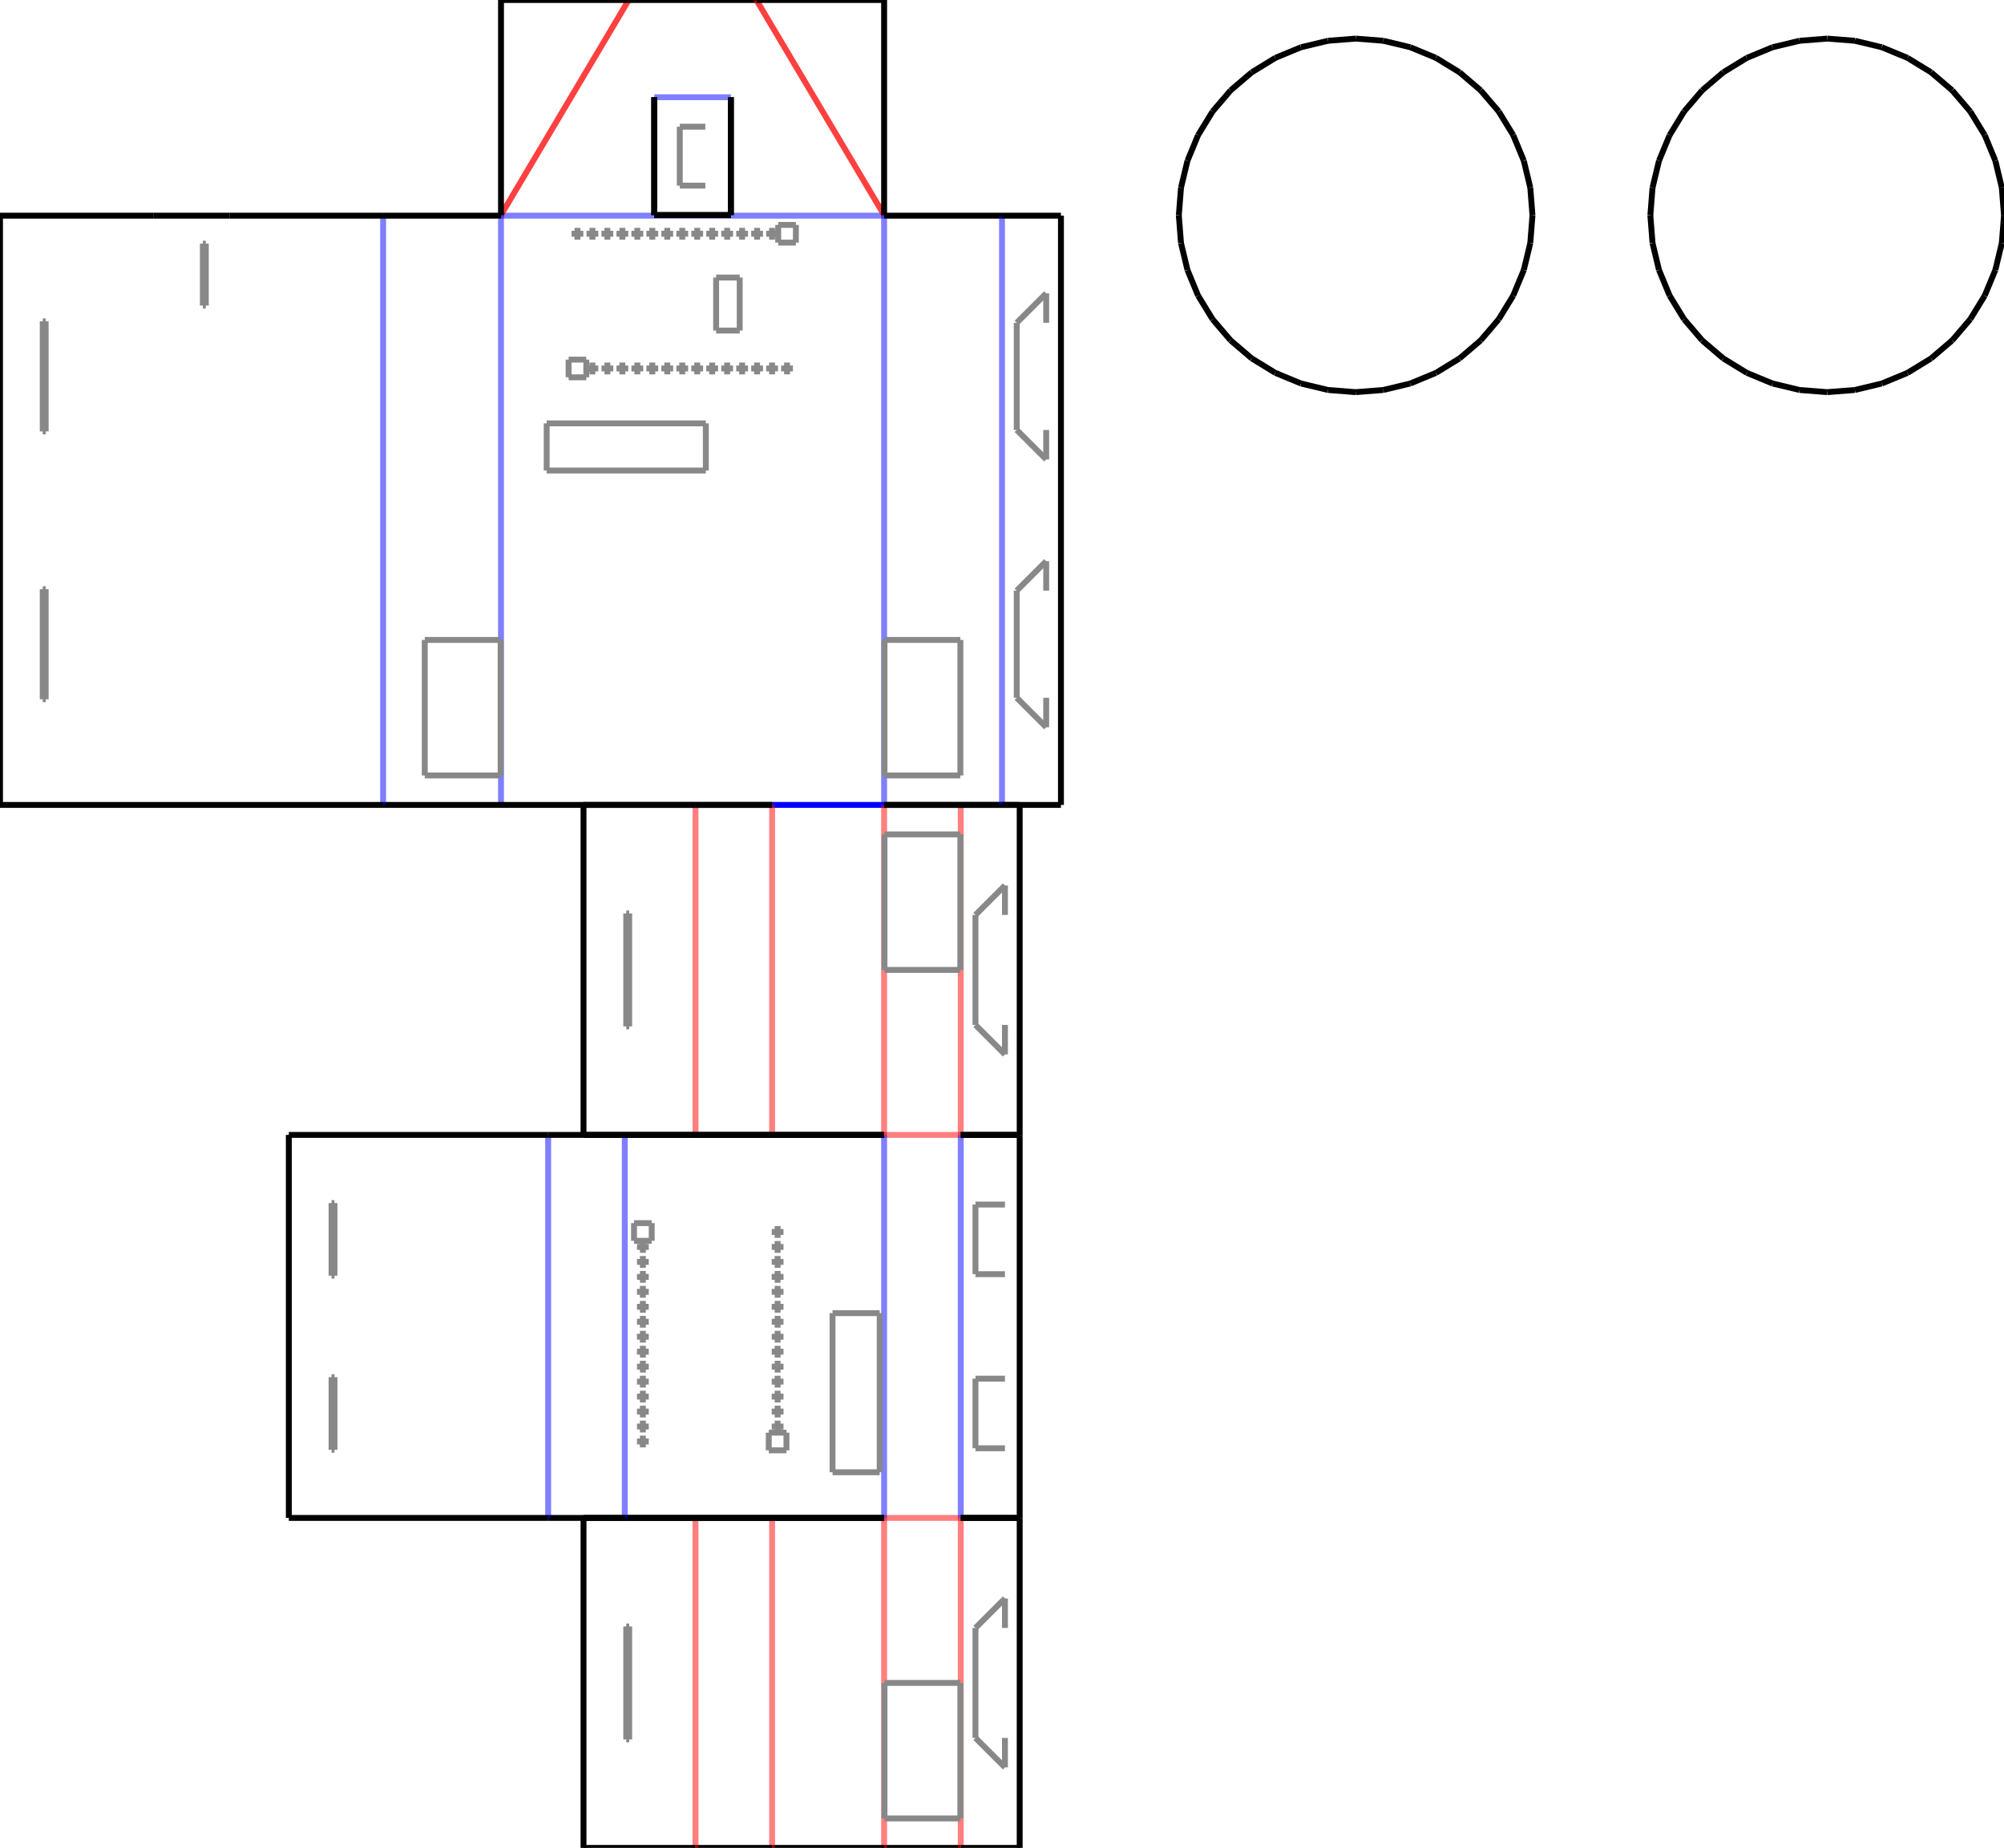 <?xml version="1.0" encoding="utf-8" ?>
<svg xmlns="http://www.w3.org/2000/svg" xmlns:ev="http://www.w3.org/2001/xml-events" xmlns:xlink="http://www.w3.org/1999/xlink" baseProfile="full" height="313.6mm" version="1.1" viewBox="0 0 340 313.6" width="340mm">
  <defs/>
  <line stroke="#000000" x1="124" x2="111" y1="36.5" y2="36.5"/>
  <line stroke="#000000" x1="150.0" x2="150.0" y1="36.6" y2="36.5"/>
  <line opacity="0.5" stroke="#0000ff" x1="150.0" x2="85" y1="36.6" y2="36.6"/>
  <line stroke="#000000" x1="85" x2="85" y1="36.5" y2="36.6"/>
  <line stroke="#000000" x1="124" x2="124" y1="16.5" y2="36.5"/>
  <line opacity="0.5" stroke="#0000ff" x1="124" x2="111" y1="16.5" y2="16.5"/>
  <line stroke="#000000" x1="111" x2="111" y1="36.5" y2="16.5"/>
  <line opacity="0.75" stroke="#ff0000" x1="85" x2="106.667" y1="36.5" y2="0.0"/>
  <line stroke="#000000" x1="128.333" x2="106.667" y1="0.0" y2="0.0"/>
  <line opacity="0.75" stroke="#ff0000" x1="128.333" x2="150.0" y1="0.0" y2="36.5"/>
  <line stroke="#000000" x1="124" x2="124" y1="36.5" y2="16.5"/>
  <line stroke="#000000" x1="111" x2="124" y1="36.5" y2="36.5"/>
  <line stroke="#000000" x1="111" x2="111" y1="16.5" y2="36.5"/>
  <line stroke="#000000" x1="106.667" x2="85" y1="0.0" y2="0.0"/>
  <line stroke="#000000" x1="85" x2="85" y1="0.0" y2="36.5"/>
  <line stroke="#000000" x1="150.0" x2="150.0" y1="36.5" y2="0.0"/>
  <line stroke="#000000" x1="150.0" x2="128.333" y1="0.0" y2="0.0"/>
  <line opacity="0.5" stroke="#0000ff" x1="85" x2="85" y1="136.6" y2="36.6"/>
  <line opacity="0.5" stroke="#0000ff" x1="150.0" x2="150.0" y1="136.6" y2="36.6"/>
  <line opacity="1.0" stroke="#0000ff" x1="131.0" x2="150.0" y1="136.6" y2="136.6"/>
  <line stroke="#000000" x1="104" x2="131.0" y1="136.6" y2="136.6"/>
  <line stroke="#000000" x1="85" x2="104" y1="136.6" y2="136.6"/>
  <line stroke="#000000" x1="85" x2="85" y1="136.6" y2="136.6"/>
  <line stroke="#000000" x1="150.0" x2="150.0" y1="136.6" y2="136.6"/>
  <line stroke="#000000" x1="131.0" x2="150.0" y1="192.6" y2="192.6"/>
  <line opacity="0.5" stroke="#ff0000" x1="131.0" x2="131.0" y1="192.6" y2="136.6"/>
  <line opacity="0.5" stroke="#ff0000" x1="150.0" x2="150.0" y1="192.6" y2="136.6"/>
  <line stroke="#000000" x1="118" x2="131.0" y1="192.6" y2="192.6"/>
  <line opacity="0.5" stroke="#ff0000" x1="118" x2="118" y1="192.6" y2="136.6"/>
  <line stroke="#000000" x1="131.0" x2="118" y1="136.6" y2="136.6"/>
  <line stroke="#000000" x1="99.0" x2="118" y1="192.6" y2="192.6"/>
  <line stroke="#000000" x1="99.0" x2="99.0" y1="136.6" y2="192.6"/>
  <line stroke="#000000" x1="118" x2="99.0" y1="136.6" y2="136.6"/>
  <line opacity="0.5" stroke="#ff0000" x1="150.0" x2="163" y1="192.6" y2="192.6"/>
  <line stroke="#000000" x1="163" x2="150.0" y1="136.6" y2="136.6"/>
  <line opacity="0.5" stroke="#ff0000" x1="163" x2="163" y1="136.6" y2="192.6"/>
  <line opacity="0.5" stroke="#ff0000" x1="163" x2="150.0" y1="257.6" y2="257.6"/>
  <line opacity="0.5" stroke="#0000ff" x1="150.0" x2="150.0" y1="257.6" y2="192.6"/>
  <line opacity="0.5" stroke="#0000ff" x1="163" x2="163" y1="192.6" y2="257.6"/>
  <line stroke="#000000" x1="150.0" x2="163" y1="313.6" y2="313.6"/>
  <line opacity="0.5" stroke="#ff0000" x1="150.0" x2="150.0" y1="313.6" y2="257.6"/>
  <line opacity="0.5" stroke="#ff0000" x1="163" x2="163" y1="257.6" y2="313.6"/>
  <line stroke="#000000" x1="131.0" x2="150.0" y1="313.6" y2="313.6"/>
  <line opacity="0.5" stroke="#ff0000" x1="131.0" x2="131.0" y1="313.6" y2="257.6"/>
  <line stroke="#000000" x1="150.0" x2="131.0" y1="257.6" y2="257.6"/>
  <line stroke="#000000" x1="118" x2="131.0" y1="313.6" y2="313.6"/>
  <line opacity="0.5" stroke="#ff0000" x1="118" x2="118" y1="313.6" y2="257.6"/>
  <line stroke="#000000" x1="131.0" x2="118" y1="257.6" y2="257.6"/>
  <line stroke="#000000" x1="99.0" x2="118" y1="313.6" y2="313.6"/>
  <line stroke="#000000" x1="99.0" x2="99.0" y1="257.6" y2="313.6"/>
  <line stroke="#000000" x1="118" x2="99.0" y1="257.6" y2="257.6"/>
  <line stroke="#000000" x1="173.0" x2="163" y1="257.6" y2="257.6"/>
  <line stroke="#000000" x1="173.0" x2="173.0" y1="313.6" y2="257.6"/>
  <line stroke="#000000" x1="163" x2="173.0" y1="313.6" y2="313.6"/>
  <line stroke="#000000" x1="106" x2="150.0" y1="257.6" y2="257.6"/>
  <line opacity="0.5" stroke="#0000ff" x1="106" x2="106" y1="257.6" y2="192.6"/>
  <line stroke="#000000" x1="150.0" x2="106" y1="192.6" y2="192.6"/>
  <line stroke="#000000" x1="93" x2="106" y1="257.6" y2="257.6"/>
  <line opacity="0.5" stroke="#0000ff" x1="93" x2="93" y1="257.6" y2="192.6"/>
  <line stroke="#000000" x1="106" x2="93" y1="192.6" y2="192.6"/>
  <line stroke="#000000" x1="49" x2="93" y1="257.6" y2="257.6"/>
  <line stroke="#000000" x1="49" x2="49" y1="192.6" y2="257.6"/>
  <line stroke="#000000" x1="93" x2="49" y1="192.6" y2="192.6"/>
  <line stroke="#000000" x1="173.0" x2="163" y1="192.6" y2="192.6"/>
  <line stroke="#000000" x1="173.0" x2="173.0" y1="257.6" y2="192.6"/>
  <line stroke="#000000" x1="163" x2="173.0" y1="257.6" y2="257.6"/>
  <line stroke="#000000" x1="173.0" x2="163" y1="136.6" y2="136.6"/>
  <line stroke="#000000" x1="173.0" x2="173.0" y1="192.6" y2="136.6"/>
  <line stroke="#000000" x1="163" x2="173.0" y1="192.6" y2="192.6"/>
  <line stroke="#000000" x1="65.0" x2="85" y1="136.6" y2="136.6"/>
  <line opacity="0.5" stroke="#0000ff" x1="65.0" x2="65.0" y1="136.6" y2="36.6"/>
  <line stroke="#000000" x1="85" x2="65.0" y1="36.6" y2="36.6"/>
  <line stroke="#000000" x1="0.0" x2="65.0" y1="136.6" y2="136.6"/>
  <line stroke="#000000" x1="0.0" x2="0.0" y1="36.6" y2="136.6"/>
  <line stroke="#000000" x1="26" x2="0.0" y1="36.6" y2="36.6"/>
  <line stroke="#000000" x1="39" x2="26" y1="36.6" y2="36.6"/>
  <line stroke="#000000" x1="65.0" x2="39" y1="36.6" y2="36.6"/>
  <line stroke="#000000" x1="65.0" x2="65.0" y1="36.6" y2="36.6"/>
  <line stroke="#000000" x1="0.0" x2="0.0" y1="36.6" y2="36.6"/>
  <line stroke="#000000" x1="150.0" x2="170" y1="136.6" y2="136.6"/>
  <line stroke="#000000" x1="170" x2="150.0" y1="36.6" y2="36.6"/>
  <line opacity="0.5" stroke="#0000ff" x1="170" x2="170" y1="36.6" y2="136.6"/>
  <line stroke="#000000" x1="180.0" x2="170" y1="36.6" y2="36.6"/>
  <line stroke="#000000" x1="180.0" x2="180.0" y1="136.6" y2="36.6"/>
  <line stroke="#000000" x1="170" x2="180.0" y1="136.6" y2="136.6"/>
  <line stroke="#888888" x1="119.667" x2="115.333" y1="21.5" y2="21.5"/>
  <line stroke="#888888" x1="115.333" x2="115.333" y1="21.5" y2="31.5"/>
  <line stroke="#888888" x1="115.333" x2="119.667" y1="31.5" y2="31.5"/>
  <line stroke="#888888" x1="125.5" x2="121.5" y1="56.1" y2="56.1"/>
  <line stroke="#888888" x1="121.5" x2="121.5" y1="56.1" y2="47.1"/>
  <line stroke="#888888" x1="121.5" x2="125.5" y1="47.1" y2="47.1"/>
  <line stroke="#888888" x1="125.5" x2="125.5" y1="47.1" y2="56.1"/>
  <line stroke="#888888" x1="119.75" x2="92.75" y1="79.85" y2="79.85"/>
  <line stroke="#888888" x1="92.75" x2="92.75" y1="79.85" y2="71.85"/>
  <line stroke="#888888" x1="92.75" x2="119.75" y1="71.85" y2="71.85"/>
  <line stroke="#888888" x1="119.75" x2="119.75" y1="71.85" y2="79.85"/>
  <line stroke="#888888" x1="99.47" x2="96.47" y1="64.03" y2="64.03"/>
  <line stroke="#888888" x1="96.47" x2="96.47" y1="64.03" y2="61.03"/>
  <line stroke="#888888" x1="96.47" x2="99.47" y1="61.03" y2="61.03"/>
  <line stroke="#888888" x1="99.47" x2="99.47" y1="61.03" y2="64.03"/>
  <line stroke="#888888" x1="98.47" x2="97.47" y1="40.17" y2="40.17"/>
  <line stroke="#888888" x1="97.47" x2="97.47" y1="40.17" y2="39.17"/>
  <line stroke="#888888" x1="97.47" x2="98.47" y1="39.17" y2="39.17"/>
  <line stroke="#888888" x1="98.47" x2="98.47" y1="39.17" y2="40.17"/>
  <line stroke="#888888" x1="101.01" x2="100.01" y1="63.03" y2="63.03"/>
  <line stroke="#888888" x1="100.01" x2="100.01" y1="63.03" y2="62.03"/>
  <line stroke="#888888" x1="100.01" x2="101.01" y1="62.03" y2="62.03"/>
  <line stroke="#888888" x1="101.01" x2="101.01" y1="62.03" y2="63.03"/>
  <line stroke="#888888" x1="101.01" x2="100.01" y1="40.17" y2="40.17"/>
  <line stroke="#888888" x1="100.01" x2="100.01" y1="40.17" y2="39.17"/>
  <line stroke="#888888" x1="100.01" x2="101.01" y1="39.17" y2="39.17"/>
  <line stroke="#888888" x1="101.01" x2="101.01" y1="39.17" y2="40.17"/>
  <line stroke="#888888" x1="103.55" x2="102.55" y1="63.03" y2="63.03"/>
  <line stroke="#888888" x1="102.55" x2="102.55" y1="63.03" y2="62.03"/>
  <line stroke="#888888" x1="102.55" x2="103.55" y1="62.03" y2="62.03"/>
  <line stroke="#888888" x1="103.55" x2="103.55" y1="62.03" y2="63.03"/>
  <line stroke="#888888" x1="103.55" x2="102.55" y1="40.17" y2="40.17"/>
  <line stroke="#888888" x1="102.55" x2="102.55" y1="40.17" y2="39.17"/>
  <line stroke="#888888" x1="102.55" x2="103.55" y1="39.17" y2="39.17"/>
  <line stroke="#888888" x1="103.55" x2="103.55" y1="39.17" y2="40.17"/>
  <line stroke="#888888" x1="106.09" x2="105.09" y1="63.03" y2="63.03"/>
  <line stroke="#888888" x1="105.09" x2="105.09" y1="63.03" y2="62.03"/>
  <line stroke="#888888" x1="105.09" x2="106.09" y1="62.03" y2="62.03"/>
  <line stroke="#888888" x1="106.09" x2="106.09" y1="62.03" y2="63.03"/>
  <line stroke="#888888" x1="106.09" x2="105.09" y1="40.17" y2="40.17"/>
  <line stroke="#888888" x1="105.09" x2="105.09" y1="40.17" y2="39.17"/>
  <line stroke="#888888" x1="105.09" x2="106.09" y1="39.17" y2="39.17"/>
  <line stroke="#888888" x1="106.09" x2="106.09" y1="39.17" y2="40.17"/>
  <line stroke="#888888" x1="108.63" x2="107.63" y1="63.03" y2="63.03"/>
  <line stroke="#888888" x1="107.63" x2="107.63" y1="63.03" y2="62.03"/>
  <line stroke="#888888" x1="107.63" x2="108.63" y1="62.03" y2="62.03"/>
  <line stroke="#888888" x1="108.63" x2="108.63" y1="62.03" y2="63.03"/>
  <line stroke="#888888" x1="108.63" x2="107.63" y1="40.17" y2="40.17"/>
  <line stroke="#888888" x1="107.63" x2="107.63" y1="40.17" y2="39.17"/>
  <line stroke="#888888" x1="107.63" x2="108.63" y1="39.17" y2="39.17"/>
  <line stroke="#888888" x1="108.63" x2="108.63" y1="39.17" y2="40.17"/>
  <line stroke="#888888" x1="111.17" x2="110.17" y1="63.03" y2="63.03"/>
  <line stroke="#888888" x1="110.17" x2="110.17" y1="63.03" y2="62.03"/>
  <line stroke="#888888" x1="110.17" x2="111.17" y1="62.03" y2="62.03"/>
  <line stroke="#888888" x1="111.17" x2="111.17" y1="62.03" y2="63.03"/>
  <line stroke="#888888" x1="111.17" x2="110.17" y1="40.17" y2="40.17"/>
  <line stroke="#888888" x1="110.17" x2="110.17" y1="40.17" y2="39.17"/>
  <line stroke="#888888" x1="110.17" x2="111.17" y1="39.17" y2="39.17"/>
  <line stroke="#888888" x1="111.17" x2="111.17" y1="39.17" y2="40.17"/>
  <line stroke="#888888" x1="113.71" x2="112.71" y1="63.03" y2="63.03"/>
  <line stroke="#888888" x1="112.71" x2="112.71" y1="63.03" y2="62.03"/>
  <line stroke="#888888" x1="112.71" x2="113.71" y1="62.03" y2="62.03"/>
  <line stroke="#888888" x1="113.71" x2="113.71" y1="62.03" y2="63.03"/>
  <line stroke="#888888" x1="113.71" x2="112.71" y1="40.17" y2="40.17"/>
  <line stroke="#888888" x1="112.71" x2="112.71" y1="40.17" y2="39.17"/>
  <line stroke="#888888" x1="112.71" x2="113.71" y1="39.17" y2="39.17"/>
  <line stroke="#888888" x1="113.71" x2="113.71" y1="39.17" y2="40.17"/>
  <line stroke="#888888" x1="116.25" x2="115.25" y1="63.03" y2="63.03"/>
  <line stroke="#888888" x1="115.25" x2="115.25" y1="63.03" y2="62.03"/>
  <line stroke="#888888" x1="115.25" x2="116.25" y1="62.03" y2="62.03"/>
  <line stroke="#888888" x1="116.25" x2="116.25" y1="62.03" y2="63.03"/>
  <line stroke="#888888" x1="116.25" x2="115.25" y1="40.17" y2="40.17"/>
  <line stroke="#888888" x1="115.25" x2="115.25" y1="40.17" y2="39.17"/>
  <line stroke="#888888" x1="115.25" x2="116.25" y1="39.17" y2="39.17"/>
  <line stroke="#888888" x1="116.25" x2="116.25" y1="39.17" y2="40.17"/>
  <line stroke="#888888" x1="118.79" x2="117.79" y1="63.03" y2="63.03"/>
  <line stroke="#888888" x1="117.79" x2="117.79" y1="63.03" y2="62.03"/>
  <line stroke="#888888" x1="117.79" x2="118.79" y1="62.03" y2="62.03"/>
  <line stroke="#888888" x1="118.79" x2="118.79" y1="62.03" y2="63.03"/>
  <line stroke="#888888" x1="118.79" x2="117.79" y1="40.17" y2="40.17"/>
  <line stroke="#888888" x1="117.79" x2="117.79" y1="40.17" y2="39.17"/>
  <line stroke="#888888" x1="117.79" x2="118.79" y1="39.17" y2="39.17"/>
  <line stroke="#888888" x1="118.79" x2="118.79" y1="39.17" y2="40.17"/>
  <line stroke="#888888" x1="121.33" x2="120.33" y1="63.03" y2="63.03"/>
  <line stroke="#888888" x1="120.33" x2="120.33" y1="63.03" y2="62.03"/>
  <line stroke="#888888" x1="120.33" x2="121.33" y1="62.03" y2="62.03"/>
  <line stroke="#888888" x1="121.33" x2="121.33" y1="62.03" y2="63.03"/>
  <line stroke="#888888" x1="121.33" x2="120.33" y1="40.17" y2="40.17"/>
  <line stroke="#888888" x1="120.33" x2="120.33" y1="40.17" y2="39.17"/>
  <line stroke="#888888" x1="120.33" x2="121.33" y1="39.17" y2="39.17"/>
  <line stroke="#888888" x1="121.33" x2="121.33" y1="39.17" y2="40.17"/>
  <line stroke="#888888" x1="123.87" x2="122.87" y1="63.03" y2="63.03"/>
  <line stroke="#888888" x1="122.87" x2="122.87" y1="63.03" y2="62.03"/>
  <line stroke="#888888" x1="122.87" x2="123.87" y1="62.03" y2="62.03"/>
  <line stroke="#888888" x1="123.87" x2="123.87" y1="62.03" y2="63.03"/>
  <line stroke="#888888" x1="123.87" x2="122.87" y1="40.17" y2="40.17"/>
  <line stroke="#888888" x1="122.87" x2="122.87" y1="40.17" y2="39.17"/>
  <line stroke="#888888" x1="122.87" x2="123.87" y1="39.17" y2="39.17"/>
  <line stroke="#888888" x1="123.87" x2="123.87" y1="39.17" y2="40.17"/>
  <line stroke="#888888" x1="126.41" x2="125.41" y1="63.03" y2="63.03"/>
  <line stroke="#888888" x1="125.41" x2="125.41" y1="63.03" y2="62.03"/>
  <line stroke="#888888" x1="125.41" x2="126.41" y1="62.03" y2="62.03"/>
  <line stroke="#888888" x1="126.41" x2="126.41" y1="62.03" y2="63.03"/>
  <line stroke="#888888" x1="126.41" x2="125.41" y1="40.17" y2="40.17"/>
  <line stroke="#888888" x1="125.41" x2="125.41" y1="40.17" y2="39.17"/>
  <line stroke="#888888" x1="125.41" x2="126.41" y1="39.17" y2="39.17"/>
  <line stroke="#888888" x1="126.41" x2="126.41" y1="39.17" y2="40.17"/>
  <line stroke="#888888" x1="128.95" x2="127.95" y1="63.03" y2="63.03"/>
  <line stroke="#888888" x1="127.95" x2="127.95" y1="63.03" y2="62.03"/>
  <line stroke="#888888" x1="127.95" x2="128.95" y1="62.03" y2="62.03"/>
  <line stroke="#888888" x1="128.95" x2="128.95" y1="62.03" y2="63.03"/>
  <line stroke="#888888" x1="128.95" x2="127.95" y1="40.17" y2="40.17"/>
  <line stroke="#888888" x1="127.95" x2="127.95" y1="40.17" y2="39.17"/>
  <line stroke="#888888" x1="127.95" x2="128.95" y1="39.17" y2="39.17"/>
  <line stroke="#888888" x1="128.95" x2="128.95" y1="39.17" y2="40.17"/>
  <line stroke="#888888" x1="131.49" x2="130.49" y1="63.03" y2="63.03"/>
  <line stroke="#888888" x1="130.49" x2="130.49" y1="63.03" y2="62.03"/>
  <line stroke="#888888" x1="130.49" x2="131.49" y1="62.03" y2="62.03"/>
  <line stroke="#888888" x1="131.49" x2="131.49" y1="62.03" y2="63.03"/>
  <line stroke="#888888" x1="131.49" x2="130.49" y1="40.17" y2="40.17"/>
  <line stroke="#888888" x1="130.49" x2="130.49" y1="40.17" y2="39.17"/>
  <line stroke="#888888" x1="130.49" x2="131.49" y1="39.17" y2="39.17"/>
  <line stroke="#888888" x1="131.49" x2="131.49" y1="39.17" y2="40.17"/>
  <line stroke="#888888" x1="134.03" x2="133.03" y1="63.03" y2="63.03"/>
  <line stroke="#888888" x1="133.03" x2="133.03" y1="63.03" y2="62.03"/>
  <line stroke="#888888" x1="133.03" x2="134.03" y1="62.03" y2="62.03"/>
  <line stroke="#888888" x1="134.03" x2="134.03" y1="62.03" y2="63.03"/>
  <line stroke="#888888" x1="135.03" x2="132.03" y1="41.17" y2="41.17"/>
  <line stroke="#888888" x1="132.03" x2="132.03" y1="41.17" y2="38.17"/>
  <line stroke="#888888" x1="132.03" x2="135.03" y1="38.17" y2="38.17"/>
  <line stroke="#888888" x1="135.03" x2="135.03" y1="38.17" y2="41.17"/>
  <line stroke="#888888" x1="106.75" x2="106.75" y1="155.017" y2="174.183"/>
  <line stroke="#888888" x1="106.75" x2="106.25" y1="174.183" y2="174.183"/>
  <line stroke="#888888" x1="106.25" x2="106.25" y1="174.183" y2="155.017"/>
  <line stroke="#888888" x1="106.25" x2="106.75" y1="155.017" y2="155.017"/>
  <line stroke="#888888" x1="162.935" x2="150.065" y1="164.6" y2="164.6"/>
  <line stroke="#888888" x1="150.065" x2="150.065" y1="164.6" y2="141.6"/>
  <line stroke="#888888" x1="150.065" x2="162.935" y1="141.6" y2="141.6"/>
  <line stroke="#888888" x1="162.935" x2="162.935" y1="141.6" y2="164.6"/>
  <line stroke="#888888" x1="162.935" x2="150.065" y1="308.6" y2="308.6"/>
  <line stroke="#888888" x1="150.065" x2="150.065" y1="308.6" y2="285.6"/>
  <line stroke="#888888" x1="150.065" x2="162.935" y1="285.6" y2="285.6"/>
  <line stroke="#888888" x1="162.935" x2="162.935" y1="285.6" y2="308.6"/>
  <line stroke="#888888" x1="106.75" x2="106.75" y1="276.017" y2="295.183"/>
  <line stroke="#888888" x1="106.75" x2="106.25" y1="295.183" y2="295.183"/>
  <line stroke="#888888" x1="106.25" x2="106.25" y1="295.183" y2="276.017"/>
  <line stroke="#888888" x1="106.25" x2="106.75" y1="276.017" y2="276.017"/>
  <line stroke="#888888" x1="170.5" x2="170.5" y1="294.933" y2="299.933"/>
  <line stroke="#888888" x1="170.5" x2="165.5" y1="299.933" y2="294.933"/>
  <line stroke="#888888" x1="165.5" x2="165.5" y1="294.933" y2="276.267"/>
  <line stroke="#888888" x1="165.5" x2="170.5" y1="276.267" y2="271.267"/>
  <line stroke="#888888" x1="170.5" x2="170.5" y1="271.267" y2="276.267"/>
  <line stroke="#888888" x1="149.25" x2="149.25" y1="222.85" y2="249.85"/>
  <line stroke="#888888" x1="149.25" x2="141.25" y1="249.85" y2="249.85"/>
  <line stroke="#888888" x1="141.25" x2="141.25" y1="249.85" y2="222.85"/>
  <line stroke="#888888" x1="141.25" x2="149.25" y1="222.85" y2="222.85"/>
  <line stroke="#888888" x1="133.43" x2="133.43" y1="243.13" y2="246.13"/>
  <line stroke="#888888" x1="133.43" x2="130.43" y1="246.13" y2="246.13"/>
  <line stroke="#888888" x1="130.43" x2="130.43" y1="246.13" y2="243.13"/>
  <line stroke="#888888" x1="130.43" x2="133.43" y1="243.13" y2="243.13"/>
  <line stroke="#888888" x1="109.57" x2="109.57" y1="244.13" y2="245.13"/>
  <line stroke="#888888" x1="109.57" x2="108.57" y1="245.13" y2="245.13"/>
  <line stroke="#888888" x1="108.57" x2="108.57" y1="245.13" y2="244.13"/>
  <line stroke="#888888" x1="108.57" x2="109.57" y1="244.13" y2="244.13"/>
  <line stroke="#888888" x1="132.43" x2="132.43" y1="241.59" y2="242.59"/>
  <line stroke="#888888" x1="132.43" x2="131.43" y1="242.59" y2="242.59"/>
  <line stroke="#888888" x1="131.43" x2="131.43" y1="242.59" y2="241.59"/>
  <line stroke="#888888" x1="131.43" x2="132.43" y1="241.59" y2="241.59"/>
  <line stroke="#888888" x1="109.57" x2="109.57" y1="241.59" y2="242.59"/>
  <line stroke="#888888" x1="109.57" x2="108.57" y1="242.59" y2="242.59"/>
  <line stroke="#888888" x1="108.57" x2="108.57" y1="242.59" y2="241.59"/>
  <line stroke="#888888" x1="108.57" x2="109.57" y1="241.59" y2="241.59"/>
  <line stroke="#888888" x1="132.43" x2="132.43" y1="239.05" y2="240.05"/>
  <line stroke="#888888" x1="132.43" x2="131.43" y1="240.05" y2="240.05"/>
  <line stroke="#888888" x1="131.43" x2="131.43" y1="240.05" y2="239.05"/>
  <line stroke="#888888" x1="131.43" x2="132.43" y1="239.05" y2="239.05"/>
  <line stroke="#888888" x1="109.57" x2="109.57" y1="239.05" y2="240.05"/>
  <line stroke="#888888" x1="109.57" x2="108.57" y1="240.05" y2="240.05"/>
  <line stroke="#888888" x1="108.57" x2="108.57" y1="240.05" y2="239.05"/>
  <line stroke="#888888" x1="108.57" x2="109.57" y1="239.05" y2="239.05"/>
  <line stroke="#888888" x1="132.43" x2="132.43" y1="236.51" y2="237.51"/>
  <line stroke="#888888" x1="132.43" x2="131.43" y1="237.51" y2="237.51"/>
  <line stroke="#888888" x1="131.43" x2="131.43" y1="237.51" y2="236.51"/>
  <line stroke="#888888" x1="131.43" x2="132.43" y1="236.51" y2="236.51"/>
  <line stroke="#888888" x1="109.57" x2="109.57" y1="236.51" y2="237.51"/>
  <line stroke="#888888" x1="109.57" x2="108.57" y1="237.51" y2="237.51"/>
  <line stroke="#888888" x1="108.57" x2="108.57" y1="237.51" y2="236.51"/>
  <line stroke="#888888" x1="108.57" x2="109.57" y1="236.51" y2="236.51"/>
  <line stroke="#888888" x1="132.43" x2="132.43" y1="233.97" y2="234.97"/>
  <line stroke="#888888" x1="132.43" x2="131.43" y1="234.97" y2="234.97"/>
  <line stroke="#888888" x1="131.43" x2="131.43" y1="234.97" y2="233.97"/>
  <line stroke="#888888" x1="131.43" x2="132.43" y1="233.97" y2="233.97"/>
  <line stroke="#888888" x1="109.57" x2="109.57" y1="233.97" y2="234.97"/>
  <line stroke="#888888" x1="109.57" x2="108.57" y1="234.97" y2="234.97"/>
  <line stroke="#888888" x1="108.57" x2="108.57" y1="234.97" y2="233.97"/>
  <line stroke="#888888" x1="108.57" x2="109.57" y1="233.97" y2="233.97"/>
  <line stroke="#888888" x1="132.43" x2="132.43" y1="231.43" y2="232.43"/>
  <line stroke="#888888" x1="132.43" x2="131.43" y1="232.43" y2="232.43"/>
  <line stroke="#888888" x1="131.43" x2="131.43" y1="232.43" y2="231.43"/>
  <line stroke="#888888" x1="131.43" x2="132.43" y1="231.43" y2="231.43"/>
  <line stroke="#888888" x1="109.57" x2="109.57" y1="231.43" y2="232.43"/>
  <line stroke="#888888" x1="109.57" x2="108.57" y1="232.43" y2="232.43"/>
  <line stroke="#888888" x1="108.57" x2="108.57" y1="232.43" y2="231.43"/>
  <line stroke="#888888" x1="108.57" x2="109.57" y1="231.43" y2="231.43"/>
  <line stroke="#888888" x1="132.43" x2="132.43" y1="228.89" y2="229.89"/>
  <line stroke="#888888" x1="132.43" x2="131.43" y1="229.89" y2="229.89"/>
  <line stroke="#888888" x1="131.43" x2="131.43" y1="229.89" y2="228.89"/>
  <line stroke="#888888" x1="131.43" x2="132.43" y1="228.89" y2="228.89"/>
  <line stroke="#888888" x1="109.57" x2="109.57" y1="228.89" y2="229.89"/>
  <line stroke="#888888" x1="109.57" x2="108.57" y1="229.89" y2="229.89"/>
  <line stroke="#888888" x1="108.57" x2="108.57" y1="229.89" y2="228.89"/>
  <line stroke="#888888" x1="108.57" x2="109.57" y1="228.89" y2="228.89"/>
  <line stroke="#888888" x1="132.43" x2="132.43" y1="226.35" y2="227.35"/>
  <line stroke="#888888" x1="132.43" x2="131.43" y1="227.35" y2="227.35"/>
  <line stroke="#888888" x1="131.43" x2="131.43" y1="227.35" y2="226.35"/>
  <line stroke="#888888" x1="131.43" x2="132.43" y1="226.35" y2="226.35"/>
  <line stroke="#888888" x1="109.57" x2="109.57" y1="226.35" y2="227.35"/>
  <line stroke="#888888" x1="109.57" x2="108.57" y1="227.35" y2="227.35"/>
  <line stroke="#888888" x1="108.57" x2="108.57" y1="227.35" y2="226.35"/>
  <line stroke="#888888" x1="108.57" x2="109.57" y1="226.35" y2="226.35"/>
  <line stroke="#888888" x1="132.43" x2="132.43" y1="223.81" y2="224.81"/>
  <line stroke="#888888" x1="132.43" x2="131.43" y1="224.81" y2="224.81"/>
  <line stroke="#888888" x1="131.43" x2="131.43" y1="224.81" y2="223.81"/>
  <line stroke="#888888" x1="131.43" x2="132.43" y1="223.81" y2="223.81"/>
  <line stroke="#888888" x1="109.57" x2="109.57" y1="223.81" y2="224.81"/>
  <line stroke="#888888" x1="109.57" x2="108.57" y1="224.81" y2="224.81"/>
  <line stroke="#888888" x1="108.57" x2="108.57" y1="224.81" y2="223.81"/>
  <line stroke="#888888" x1="108.57" x2="109.57" y1="223.81" y2="223.81"/>
  <line stroke="#888888" x1="132.43" x2="132.43" y1="221.27" y2="222.27"/>
  <line stroke="#888888" x1="132.43" x2="131.43" y1="222.27" y2="222.27"/>
  <line stroke="#888888" x1="131.43" x2="131.43" y1="222.27" y2="221.27"/>
  <line stroke="#888888" x1="131.43" x2="132.43" y1="221.27" y2="221.27"/>
  <line stroke="#888888" x1="109.57" x2="109.57" y1="221.27" y2="222.27"/>
  <line stroke="#888888" x1="109.57" x2="108.57" y1="222.27" y2="222.27"/>
  <line stroke="#888888" x1="108.57" x2="108.57" y1="222.27" y2="221.27"/>
  <line stroke="#888888" x1="108.57" x2="109.57" y1="221.27" y2="221.27"/>
  <line stroke="#888888" x1="132.43" x2="132.43" y1="218.73" y2="219.73"/>
  <line stroke="#888888" x1="132.43" x2="131.43" y1="219.73" y2="219.73"/>
  <line stroke="#888888" x1="131.43" x2="131.43" y1="219.73" y2="218.73"/>
  <line stroke="#888888" x1="131.43" x2="132.43" y1="218.73" y2="218.73"/>
  <line stroke="#888888" x1="109.57" x2="109.57" y1="218.73" y2="219.73"/>
  <line stroke="#888888" x1="109.57" x2="108.57" y1="219.73" y2="219.73"/>
  <line stroke="#888888" x1="108.57" x2="108.57" y1="219.73" y2="218.73"/>
  <line stroke="#888888" x1="108.57" x2="109.57" y1="218.73" y2="218.73"/>
  <line stroke="#888888" x1="132.43" x2="132.43" y1="216.19" y2="217.19"/>
  <line stroke="#888888" x1="132.43" x2="131.43" y1="217.19" y2="217.19"/>
  <line stroke="#888888" x1="131.43" x2="131.43" y1="217.19" y2="216.19"/>
  <line stroke="#888888" x1="131.43" x2="132.43" y1="216.19" y2="216.19"/>
  <line stroke="#888888" x1="109.57" x2="109.57" y1="216.19" y2="217.19"/>
  <line stroke="#888888" x1="109.57" x2="108.57" y1="217.19" y2="217.19"/>
  <line stroke="#888888" x1="108.57" x2="108.57" y1="217.19" y2="216.19"/>
  <line stroke="#888888" x1="108.57" x2="109.57" y1="216.19" y2="216.19"/>
  <line stroke="#888888" x1="132.43" x2="132.43" y1="213.65" y2="214.65"/>
  <line stroke="#888888" x1="132.43" x2="131.43" y1="214.65" y2="214.65"/>
  <line stroke="#888888" x1="131.43" x2="131.43" y1="214.65" y2="213.65"/>
  <line stroke="#888888" x1="131.43" x2="132.43" y1="213.65" y2="213.65"/>
  <line stroke="#888888" x1="109.57" x2="109.57" y1="213.65" y2="214.65"/>
  <line stroke="#888888" x1="109.57" x2="108.57" y1="214.65" y2="214.65"/>
  <line stroke="#888888" x1="108.57" x2="108.57" y1="214.65" y2="213.65"/>
  <line stroke="#888888" x1="108.57" x2="109.57" y1="213.65" y2="213.65"/>
  <line stroke="#888888" x1="132.43" x2="132.43" y1="211.11" y2="212.11"/>
  <line stroke="#888888" x1="132.43" x2="131.43" y1="212.11" y2="212.11"/>
  <line stroke="#888888" x1="131.43" x2="131.43" y1="212.11" y2="211.11"/>
  <line stroke="#888888" x1="131.43" x2="132.43" y1="211.11" y2="211.11"/>
  <line stroke="#888888" x1="109.57" x2="109.57" y1="211.11" y2="212.11"/>
  <line stroke="#888888" x1="109.57" x2="108.57" y1="212.11" y2="212.11"/>
  <line stroke="#888888" x1="108.57" x2="108.57" y1="212.11" y2="211.11"/>
  <line stroke="#888888" x1="108.57" x2="109.57" y1="211.11" y2="211.11"/>
  <line stroke="#888888" x1="132.43" x2="132.43" y1="208.57" y2="209.57"/>
  <line stroke="#888888" x1="132.43" x2="131.43" y1="209.57" y2="209.57"/>
  <line stroke="#888888" x1="131.43" x2="131.43" y1="209.57" y2="208.57"/>
  <line stroke="#888888" x1="131.43" x2="132.43" y1="208.57" y2="208.57"/>
  <line stroke="#888888" x1="110.57" x2="110.57" y1="207.57" y2="210.57"/>
  <line stroke="#888888" x1="110.57" x2="107.57" y1="210.57" y2="210.57"/>
  <line stroke="#888888" x1="107.57" x2="107.57" y1="210.57" y2="207.57"/>
  <line stroke="#888888" x1="107.57" x2="110.57" y1="207.57" y2="207.57"/>
  <line stroke="#888888" x1="56.75" x2="56.75" y1="233.714" y2="246.032"/>
  <line stroke="#888888" x1="56.75" x2="56.25" y1="246.032" y2="246.032"/>
  <line stroke="#888888" x1="56.25" x2="56.25" y1="246.032" y2="233.714"/>
  <line stroke="#888888" x1="56.25" x2="56.75" y1="233.714" y2="233.714"/>
  <line stroke="#888888" x1="56.75" x2="56.75" y1="204.168" y2="216.486"/>
  <line stroke="#888888" x1="56.75" x2="56.25" y1="216.486" y2="216.486"/>
  <line stroke="#888888" x1="56.25" x2="56.25" y1="216.486" y2="204.168"/>
  <line stroke="#888888" x1="56.25" x2="56.75" y1="204.168" y2="204.168"/>
  <line stroke="#888888" x1="170.5" x2="165.5" y1="245.782" y2="245.782"/>
  <line stroke="#888888" x1="165.5" x2="165.5" y1="245.782" y2="233.964"/>
  <line stroke="#888888" x1="165.5" x2="170.5" y1="233.964" y2="233.964"/>
  <line stroke="#888888" x1="170.5" x2="165.5" y1="216.236" y2="216.236"/>
  <line stroke="#888888" x1="165.5" x2="165.5" y1="216.236" y2="204.418"/>
  <line stroke="#888888" x1="165.5" x2="170.5" y1="204.418" y2="204.418"/>
  <line stroke="#888888" x1="170.5" x2="170.5" y1="173.933" y2="178.933"/>
  <line stroke="#888888" x1="170.5" x2="165.5" y1="178.933" y2="173.933"/>
  <line stroke="#888888" x1="165.5" x2="165.5" y1="173.933" y2="155.267"/>
  <line stroke="#888888" x1="165.5" x2="170.5" y1="155.267" y2="150.267"/>
  <line stroke="#888888" x1="170.5" x2="170.5" y1="150.267" y2="155.267"/>
  <line stroke="#888888" x1="84.935" x2="72.065" y1="131.6" y2="131.6"/>
  <line stroke="#888888" x1="72.065" x2="72.065" y1="131.6" y2="108.6"/>
  <line stroke="#888888" x1="72.065" x2="84.935" y1="108.6" y2="108.6"/>
  <line stroke="#888888" x1="84.935" x2="84.935" y1="108.6" y2="131.6"/>
  <line stroke="#888888" x1="7.75" x2="7.75" y1="99.986" y2="118.668"/>
  <line stroke="#888888" x1="7.75" x2="7.25" y1="118.668" y2="118.668"/>
  <line stroke="#888888" x1="7.25" x2="7.25" y1="118.668" y2="99.986"/>
  <line stroke="#888888" x1="7.25" x2="7.75" y1="99.986" y2="99.986"/>
  <line stroke="#888888" x1="7.75" x2="7.75" y1="54.532" y2="73.214"/>
  <line stroke="#888888" x1="7.75" x2="7.25" y1="73.214" y2="73.214"/>
  <line stroke="#888888" x1="7.25" x2="7.25" y1="73.214" y2="54.532"/>
  <line stroke="#888888" x1="7.25" x2="7.75" y1="54.532" y2="54.532"/>
  <line stroke="#888888" x1="34.917" x2="34.917" y1="51.85" y2="41.35"/>
  <line stroke="#888888" x1="34.917" x2="34.417" y1="41.35" y2="41.35"/>
  <line stroke="#888888" x1="34.417" x2="34.417" y1="41.35" y2="51.85"/>
  <line stroke="#888888" x1="34.417" x2="34.917" y1="51.85" y2="51.85"/>
  <line stroke="#888888" x1="150.065" x2="162.935" y1="108.6" y2="108.6"/>
  <line stroke="#888888" x1="162.935" x2="162.935" y1="108.6" y2="131.6"/>
  <line stroke="#888888" x1="162.935" x2="150.065" y1="131.6" y2="131.6"/>
  <line stroke="#888888" x1="150.065" x2="150.065" y1="131.6" y2="108.6"/>
  <line stroke="#888888" x1="177.5" x2="177.5" y1="118.418" y2="123.418"/>
  <line stroke="#888888" x1="177.5" x2="172.5" y1="123.418" y2="118.418"/>
  <line stroke="#888888" x1="172.5" x2="172.5" y1="118.418" y2="100.236"/>
  <line stroke="#888888" x1="172.5" x2="177.5" y1="100.236" y2="95.236"/>
  <line stroke="#888888" x1="177.5" x2="177.5" y1="95.236" y2="100.236"/>
  <line stroke="#888888" x1="177.5" x2="177.5" y1="72.964" y2="77.964"/>
  <line stroke="#888888" x1="177.5" x2="172.5" y1="77.964" y2="72.964"/>
  <line stroke="#888888" x1="172.5" x2="172.5" y1="72.964" y2="54.782"/>
  <line stroke="#888888" x1="172.5" x2="177.5" y1="54.782" y2="49.782"/>
  <line stroke="#888888" x1="177.5" x2="177.5" y1="49.782" y2="54.782"/>
  <line stroke="#000000" x1="190" x2="190" y1="36.55" y2="36.55"/>
  <line stroke="#000000" x1="190" x2="190" y1="36.55" y2="36.55"/>
  <line stroke="#000000" x1="190" x2="190" y1="36.55" y2="36.55"/>
  <line stroke="#000000" x1="190" x2="190" y1="36.55" y2="36.55"/>
  <line stroke="#000000" x1="260.0" x2="259.631" y1="36.55" y2="31.857"/>
  <line stroke="#000000" x1="259.631" x2="260.0" y1="41.243" y2="36.55"/>
  <line stroke="#000000" x1="258.532" x2="259.631" y1="45.821" y2="41.243"/>
  <line stroke="#000000" x1="256.73" x2="258.532" y1="50.17" y2="45.821"/>
  <line stroke="#000000" x1="254.271" x2="256.73" y1="54.184" y2="50.17"/>
  <line stroke="#000000" x1="251.213" x2="254.271" y1="57.763" y2="54.184"/>
  <line stroke="#000000" x1="247.634" x2="251.213" y1="60.821" y2="57.763"/>
  <line stroke="#000000" x1="243.62" x2="247.634" y1="63.28" y2="60.821"/>
  <line stroke="#000000" x1="239.271" x2="243.62" y1="65.082" y2="63.28"/>
  <line stroke="#000000" x1="234.693" x2="239.271" y1="66.181" y2="65.082"/>
  <line stroke="#000000" x1="230" x2="234.693" y1="66.55" y2="66.181"/>
  <line stroke="#000000" x1="225.307" x2="230" y1="66.181" y2="66.55"/>
  <line stroke="#000000" x1="220.729" x2="225.307" y1="65.082" y2="66.181"/>
  <line stroke="#000000" x1="216.38" x2="220.729" y1="63.28" y2="65.082"/>
  <line stroke="#000000" x1="212.366" x2="216.38" y1="60.821" y2="63.28"/>
  <line stroke="#000000" x1="208.787" x2="212.366" y1="57.763" y2="60.821"/>
  <line stroke="#000000" x1="205.729" x2="208.787" y1="54.184" y2="57.763"/>
  <line stroke="#000000" x1="203.27" x2="205.729" y1="50.17" y2="54.184"/>
  <line stroke="#000000" x1="201.468" x2="203.27" y1="45.821" y2="50.17"/>
  <line stroke="#000000" x1="200.369" x2="201.468" y1="41.243" y2="45.821"/>
  <line stroke="#000000" x1="200.0" x2="200.369" y1="36.55" y2="41.243"/>
  <line stroke="#000000" x1="200.369" x2="200.0" y1="31.857" y2="36.55"/>
  <line stroke="#000000" x1="201.468" x2="200.369" y1="27.279" y2="31.857"/>
  <line stroke="#000000" x1="203.27" x2="201.468" y1="22.93" y2="27.279"/>
  <line stroke="#000000" x1="205.729" x2="203.27" y1="18.916" y2="22.93"/>
  <line stroke="#000000" x1="208.787" x2="205.729" y1="15.337" y2="18.916"/>
  <line stroke="#000000" x1="212.366" x2="208.787" y1="12.279" y2="15.337"/>
  <line stroke="#000000" x1="216.38" x2="212.366" y1="9.82" y2="12.279"/>
  <line stroke="#000000" x1="220.729" x2="216.38" y1="8.018" y2="9.82"/>
  <line stroke="#000000" x1="225.307" x2="220.729" y1="6.919" y2="8.018"/>
  <line stroke="#000000" x1="230" x2="225.307" y1="6.55" y2="6.919"/>
  <line stroke="#000000" x1="234.693" x2="230" y1="6.919" y2="6.55"/>
  <line stroke="#000000" x1="239.271" x2="234.693" y1="8.018" y2="6.919"/>
  <line stroke="#000000" x1="243.62" x2="239.271" y1="9.82" y2="8.018"/>
  <line stroke="#000000" x1="247.634" x2="243.62" y1="12.279" y2="9.82"/>
  <line stroke="#000000" x1="251.213" x2="247.634" y1="15.337" y2="12.279"/>
  <line stroke="#000000" x1="254.271" x2="251.213" y1="18.916" y2="15.337"/>
  <line stroke="#000000" x1="256.73" x2="254.271" y1="22.93" y2="18.916"/>
  <line stroke="#000000" x1="258.532" x2="256.73" y1="27.279" y2="22.93"/>
  <line stroke="#000000" x1="259.631" x2="258.532" y1="31.857" y2="27.279"/>
  <line stroke="#000000" x1="270" x2="270" y1="36.55" y2="36.55"/>
  <line stroke="#000000" x1="270" x2="270" y1="36.55" y2="36.55"/>
  <line stroke="#000000" x1="270" x2="270" y1="36.55" y2="36.55"/>
  <line stroke="#000000" x1="270" x2="270" y1="36.55" y2="36.55"/>
  <line stroke="#000000" x1="340" x2="339.631" y1="36.55" y2="31.857"/>
  <line stroke="#000000" x1="339.631" x2="340" y1="41.243" y2="36.55"/>
  <line stroke="#000000" x1="338.532" x2="339.631" y1="45.821" y2="41.243"/>
  <line stroke="#000000" x1="336.73" x2="338.532" y1="50.17" y2="45.821"/>
  <line stroke="#000000" x1="334.271" x2="336.73" y1="54.184" y2="50.17"/>
  <line stroke="#000000" x1="331.213" x2="334.271" y1="57.763" y2="54.184"/>
  <line stroke="#000000" x1="327.634" x2="331.213" y1="60.821" y2="57.763"/>
  <line stroke="#000000" x1="323.62" x2="327.634" y1="63.28" y2="60.821"/>
  <line stroke="#000000" x1="319.271" x2="323.62" y1="65.082" y2="63.28"/>
  <line stroke="#000000" x1="314.693" x2="319.271" y1="66.181" y2="65.082"/>
  <line stroke="#000000" x1="310.0" x2="314.693" y1="66.55" y2="66.181"/>
  <line stroke="#000000" x1="305.307" x2="310.0" y1="66.181" y2="66.55"/>
  <line stroke="#000000" x1="300.729" x2="305.307" y1="65.082" y2="66.181"/>
  <line stroke="#000000" x1="296.38" x2="300.729" y1="63.28" y2="65.082"/>
  <line stroke="#000000" x1="292.366" x2="296.38" y1="60.821" y2="63.28"/>
  <line stroke="#000000" x1="288.787" x2="292.366" y1="57.763" y2="60.821"/>
  <line stroke="#000000" x1="285.729" x2="288.787" y1="54.184" y2="57.763"/>
  <line stroke="#000000" x1="283.27" x2="285.729" y1="50.17" y2="54.184"/>
  <line stroke="#000000" x1="281.468" x2="283.27" y1="45.821" y2="50.17"/>
  <line stroke="#000000" x1="280.369" x2="281.468" y1="41.243" y2="45.821"/>
  <line stroke="#000000" x1="280" x2="280.369" y1="36.55" y2="41.243"/>
  <line stroke="#000000" x1="280.369" x2="280" y1="31.857" y2="36.55"/>
  <line stroke="#000000" x1="281.468" x2="280.369" y1="27.279" y2="31.857"/>
  <line stroke="#000000" x1="283.27" x2="281.468" y1="22.93" y2="27.279"/>
  <line stroke="#000000" x1="285.729" x2="283.27" y1="18.916" y2="22.93"/>
  <line stroke="#000000" x1="288.787" x2="285.729" y1="15.337" y2="18.916"/>
  <line stroke="#000000" x1="292.366" x2="288.787" y1="12.279" y2="15.337"/>
  <line stroke="#000000" x1="296.38" x2="292.366" y1="9.82" y2="12.279"/>
  <line stroke="#000000" x1="300.729" x2="296.38" y1="8.018" y2="9.82"/>
  <line stroke="#000000" x1="305.307" x2="300.729" y1="6.919" y2="8.018"/>
  <line stroke="#000000" x1="310.0" x2="305.307" y1="6.55" y2="6.919"/>
  <line stroke="#000000" x1="314.693" x2="310.0" y1="6.919" y2="6.55"/>
  <line stroke="#000000" x1="319.271" x2="314.693" y1="8.018" y2="6.919"/>
  <line stroke="#000000" x1="323.62" x2="319.271" y1="9.82" y2="8.018"/>
  <line stroke="#000000" x1="327.634" x2="323.62" y1="12.279" y2="9.82"/>
  <line stroke="#000000" x1="331.213" x2="327.634" y1="15.337" y2="12.279"/>
  <line stroke="#000000" x1="334.271" x2="331.213" y1="18.916" y2="15.337"/>
  <line stroke="#000000" x1="336.73" x2="334.271" y1="22.93" y2="18.916"/>
  <line stroke="#000000" x1="338.532" x2="336.73" y1="27.279" y2="22.93"/>
  <line stroke="#000000" x1="339.631" x2="338.532" y1="31.857" y2="27.279"/>
</svg>
